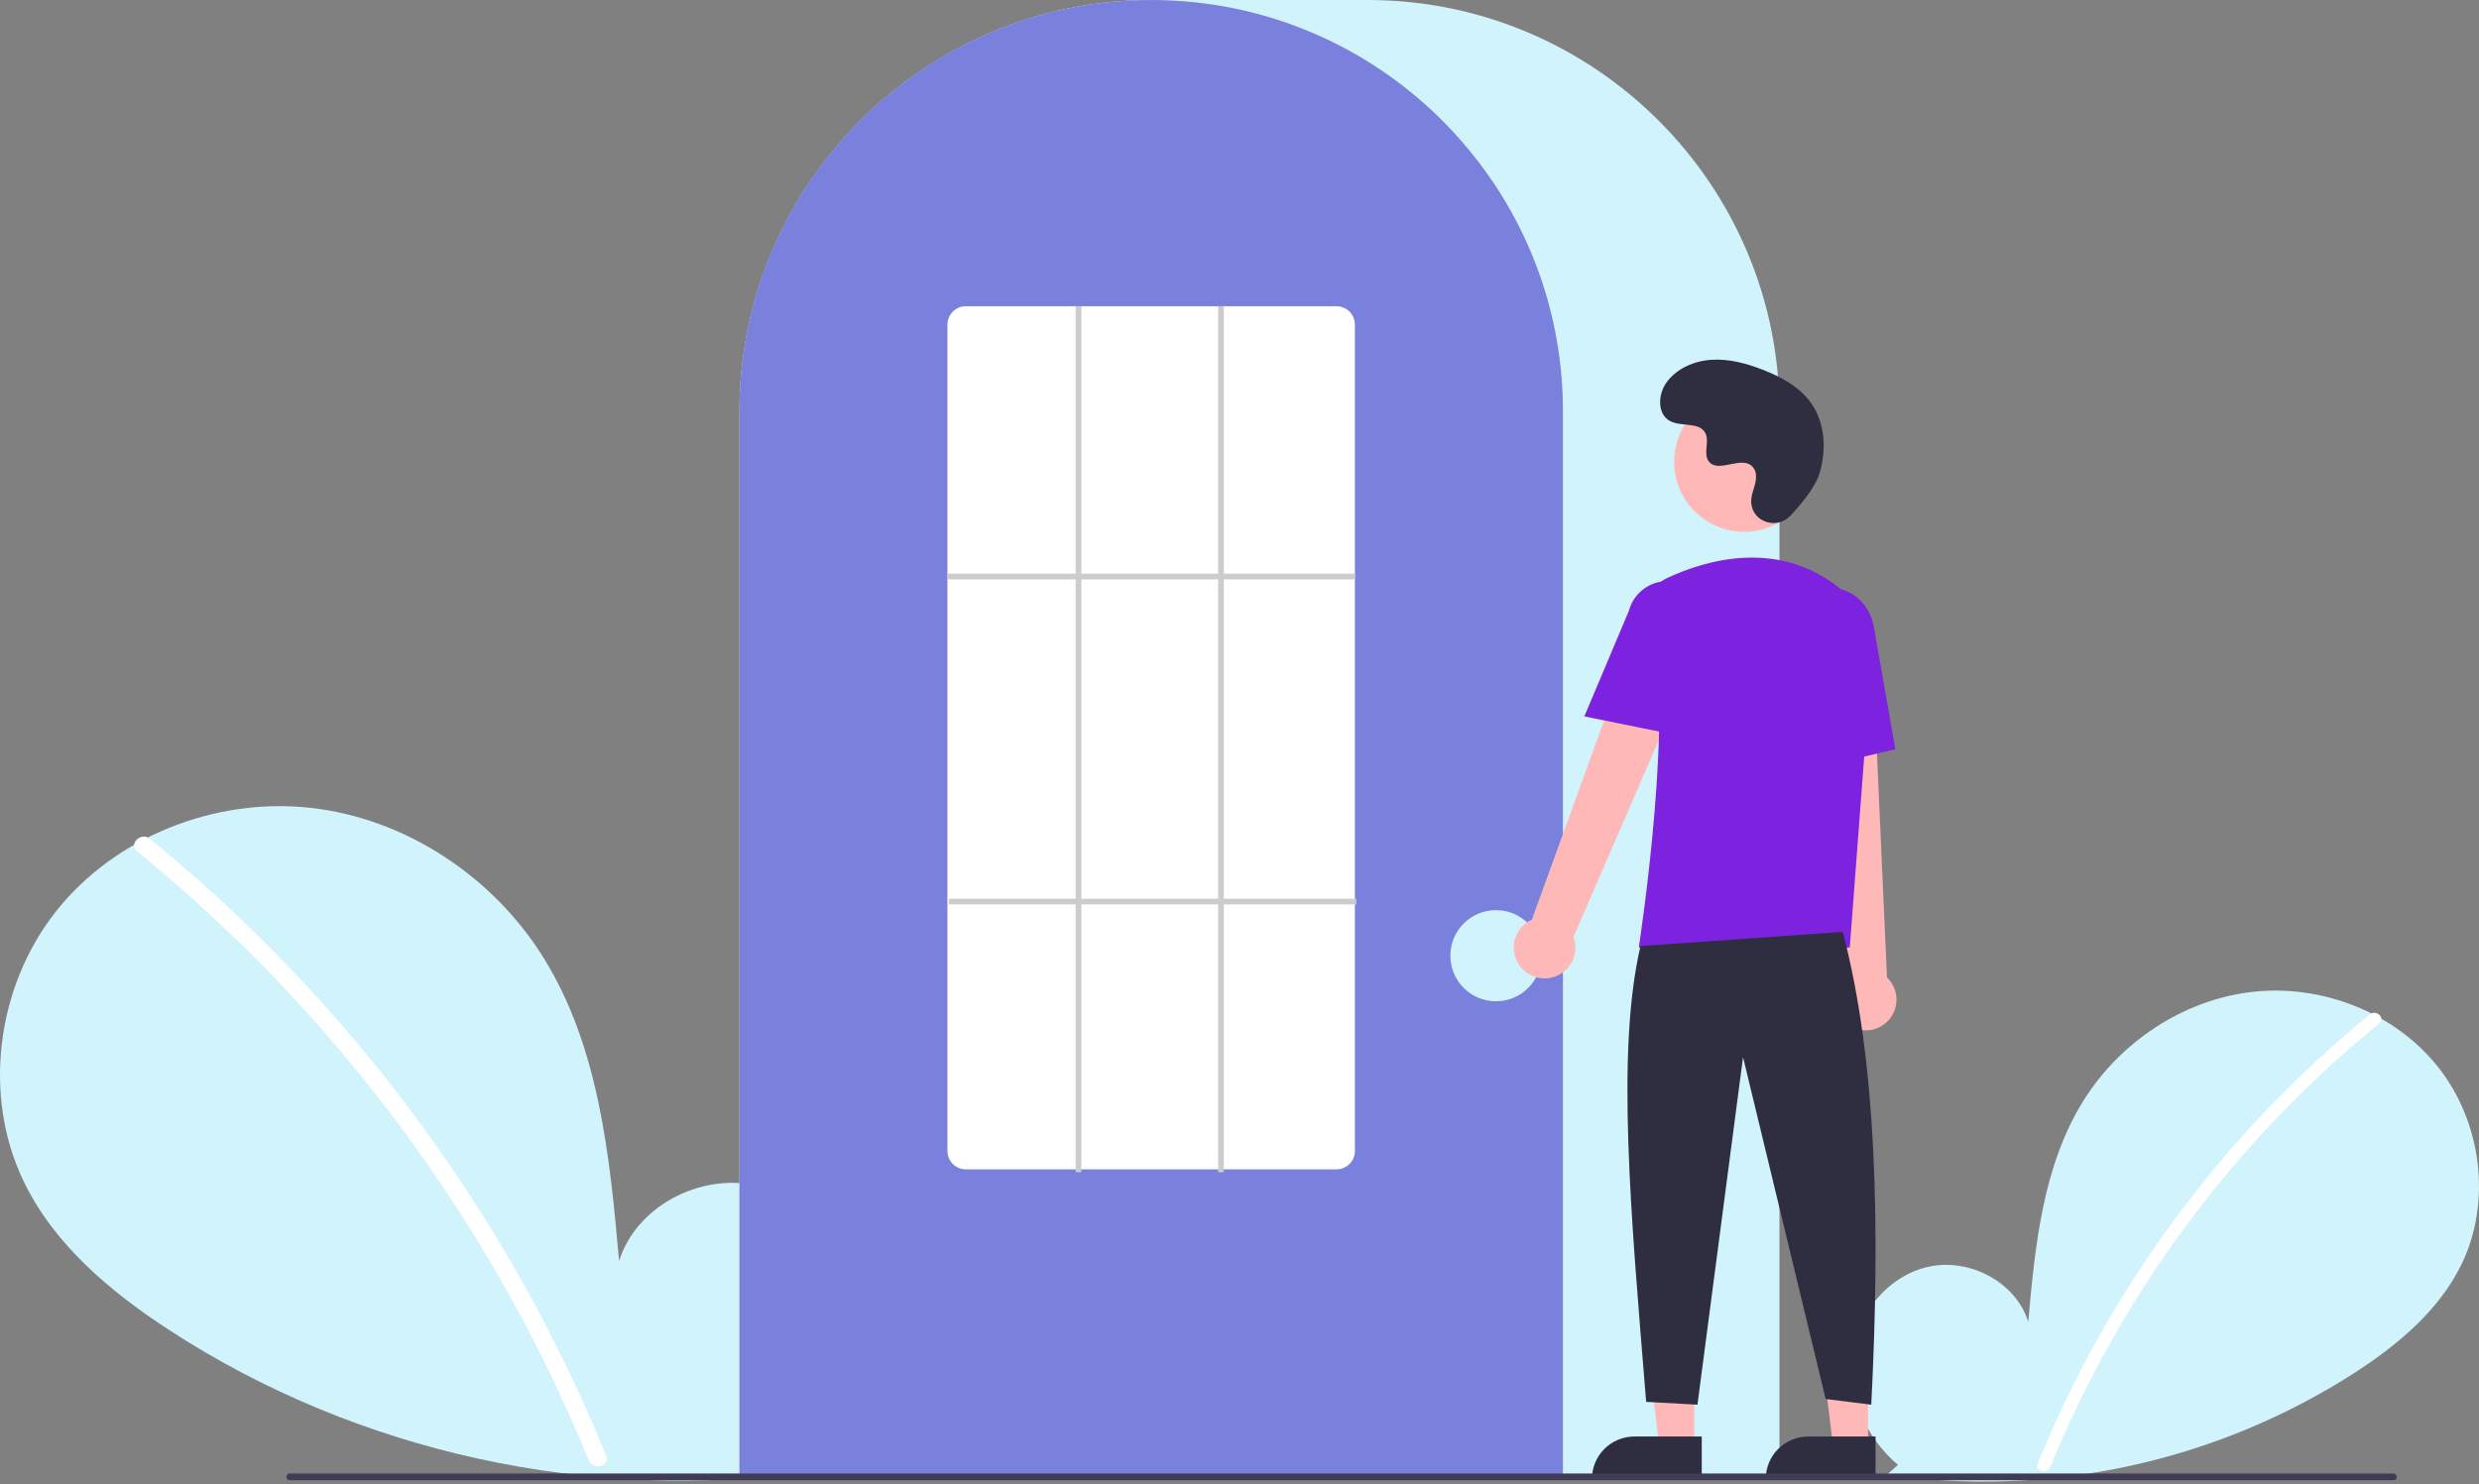 <svg width="870" height="521" viewBox="0 0 870 521" fill="none" xmlns="http://www.w3.org/2000/svg">
<rect x="0" y="0" width="870" height="521" fill="#808080" stroke="none"/>
<g clip-path="url(#clip0_887_4070)">
<path d="M666.093 514.257C654.954 504.845 648.189 489.977 649.963 475.503C651.737 461.029 662.727 447.723 676.981 444.649C691.236 441.576 707.485 450.084 711.815 464.009C714.198 437.162 716.944 409.191 731.217 386.329C744.141 365.628 766.526 350.815 790.786 348.165C815.046 345.515 840.588 355.524 855.718 374.672C870.848 393.82 874.553 421.658 863.956 443.641C856.15 459.836 841.768 471.888 826.7 481.693C778.008 513.11 719.608 525.886 662.246 517.67L666.093 514.257Z" fill="#D1F3FB"/>
<path d="M831.728 356.079C811.71 372.383 793.346 390.619 776.901 410.521C751.165 441.562 730.34 476.364 715.149 513.715C714.037 516.44 718.462 517.626 719.562 514.932C744.416 454.228 784.092 400.725 834.963 359.315C837.248 357.454 833.993 354.234 831.728 356.079Z" fill="white"/>
<path d="M280.067 511.7C295.366 498.772 304.658 478.351 302.221 458.471C299.784 438.591 284.69 420.316 265.112 416.094C245.533 411.872 223.214 423.558 217.267 442.684C213.995 405.811 210.223 367.392 190.619 335.991C172.868 307.558 142.122 287.213 108.801 283.573C75.48 279.934 40.397 293.68 19.616 319.98C-1.165 346.28 -6.253 384.515 8.301 414.709C19.023 436.952 38.777 453.506 59.473 466.973C125.503 509.939 207.412 527.858 285.351 516.388" fill="#D1F3FB"/>
<path d="M52.567 294.442C80.061 316.836 105.284 341.883 127.871 369.219C150.461 396.527 170.35 425.961 187.257 457.109C196.707 474.582 205.197 492.558 212.687 510.956C214.215 514.698 208.137 516.327 206.627 512.626C193.359 480.191 176.945 449.133 157.618 419.899C138.386 390.772 116.373 363.578 91.889 338.701C78.041 324.637 63.431 311.346 48.123 298.886C44.986 296.331 49.455 291.908 52.567 294.442L52.567 294.442Z" fill="white"/>
<path d="M624.5 519H259.5V144.5C259.5 64.822 324.322 0 404 0H480C559.678 0 624.5 64.822 624.5 144.5V519Z" fill="#D1F3FB"/>
<path d="M548.5 519H259.5V144.5C259.42 113.969 269.088 84.21 287.095 59.556C287.759 58.651 288.421 57.758 289.104 56.874C297.814 45.451 308.18 35.39 319.858 27.024C320.518 26.544 321.18 26.072 321.852 25.601C331.625 18.838 342.195 13.31 353.324 9.142C353.985 8.891 354.658 8.64 355.331 8.399C365.396 4.807 375.83 2.347 386.439 1.063C387.097 0.974 387.772 0.903 388.448 0.833C398.787 -0.272 409.214 -0.272 419.553 0.833C420.227 0.903 420.902 0.974 421.567 1.064C432.174 2.348 442.605 4.808 452.668 8.399C453.341 8.64 454.014 8.891 454.677 9.142C465.668 13.258 476.115 18.703 485.783 25.358C486.455 25.819 487.127 26.291 487.789 26.763C494.335 31.436 500.484 36.641 506.173 42.327C510.735 46.887 514.986 51.748 518.897 56.877C519.578 57.758 520.24 58.651 520.903 59.554C538.911 84.209 548.579 113.969 548.5 144.5V519Z" fill="#7A81DC"/>
<path d="M525 351.5C533.837 351.5 541 344.337 541 335.5C541 326.663 533.837 319.5 525 319.5C516.163 319.5 509 326.663 509 335.5C509 344.337 516.163 351.5 525 351.5Z" fill="#D1F3FB"/>
<path d="M594.599 507.783H582.339L576.506 460.495L594.601 460.496L594.599 507.783Z" fill="#FFB8B8"/>
<path d="M573.581 504.28H597.225V519.167H558.694C558.694 517.212 559.079 515.276 559.828 513.47C560.576 511.664 561.672 510.023 563.055 508.641C564.437 507.258 566.078 506.162 567.884 505.413C569.69 504.665 571.626 504.28 573.581 504.28Z" fill="#2F2E41"/>
<path d="M655.599 507.783H643.339L637.506 460.495L655.601 460.496L655.599 507.783Z" fill="#FFB8B8"/>
<path d="M634.581 504.28H658.225V519.167H619.694C619.694 517.212 620.079 515.276 620.828 513.47C621.576 511.664 622.672 510.023 624.055 508.641C625.437 507.258 627.078 506.162 628.884 505.413C630.69 504.665 632.626 504.28 634.581 504.28Z" fill="#2F2E41"/>
<path d="M533.097 338.67C532.215 337.37 531.629 335.893 531.379 334.343C531.13 332.792 531.224 331.206 531.654 329.695C532.084 328.185 532.84 326.787 533.868 325.6C534.897 324.413 536.174 323.467 537.608 322.827L579.283 207.96L599.791 219.151L552.206 328.922C553.121 331.403 553.095 334.133 552.132 336.595C551.169 339.058 549.337 341.082 546.981 342.283C544.626 343.485 541.911 343.781 539.353 343.115C536.794 342.449 534.568 340.867 533.097 338.67Z" fill="#FFB8B8"/>
<path d="M649.336 360.253C647.974 359.472 646.799 358.402 645.895 357.118C644.991 355.833 644.379 354.367 644.104 352.82C643.828 351.274 643.894 349.687 644.298 348.169C644.703 346.651 645.435 345.241 646.443 344.037L633.532 222.527L656.87 223.594L662.236 343.114C664.146 344.942 665.32 347.407 665.534 350.043C665.748 352.678 664.989 355.301 663.399 357.413C661.809 359.526 659.499 360.982 656.907 361.505C654.315 362.029 651.621 361.583 649.336 360.253Z" fill="#FFB8B8"/>
<path d="M612.106 186.684C625.671 186.684 636.667 175.687 636.667 162.123C636.667 148.558 625.671 137.562 612.106 137.562C598.541 137.562 587.545 148.558 587.545 162.123C587.545 175.687 598.541 186.684 612.106 186.684Z" fill="#FFB8B8"/>
<path d="M649.18 332.618H575.133L575.222 332.042C575.355 331.181 588.419 245.603 578.784 217.606C577.817 214.855 577.902 211.843 579.022 209.151C580.143 206.459 582.22 204.276 584.853 203.023H584.853C598.625 196.537 625.061 188.552 647.373 207.932C650.657 210.831 653.221 214.454 654.862 218.514C656.504 222.575 657.179 226.962 656.833 231.328L649.18 332.618Z" fill="#7D23E0"/>
<path d="M589.354 258.251L556.018 251.488L571.644 214.458C572.579 210.871 574.898 207.802 578.093 205.924C581.288 204.045 585.098 203.51 588.687 204.437C592.276 205.363 595.351 207.675 597.237 210.866C599.123 214.056 599.667 217.865 598.75 221.456L589.354 258.251Z" fill="#7D23E0"/>
<path d="M632.05 270.808L630.046 224.866C628.526 216.23 633.47 208.066 641.073 206.732C648.679 205.402 656.105 211.392 657.632 220.091L665.165 263.019L632.05 270.808Z" fill="#7D23E0"/>
<path d="M646.716 327.118C658.63 372.495 659.93 430.188 656.716 493.118L640.716 491.118L611.716 371.118L595.716 493.118L577.716 492.118C572.338 426.088 567.103 369.403 575.716 332.118L646.716 327.118Z" fill="#2F2E41"/>
<path d="M628.289 181.104C623.707 185.985 615.198 183.365 614.601 176.697C614.554 176.179 614.558 175.658 614.611 175.141C614.92 172.188 616.626 169.506 616.217 166.388C616.125 165.611 615.835 164.872 615.377 164.239C611.726 159.349 603.155 166.425 599.709 161.999C597.596 159.285 600.08 155.012 598.458 151.979C596.318 147.975 589.979 149.95 586.004 147.758C581.582 145.318 581.846 138.532 584.757 134.405C588.308 129.371 594.533 126.685 600.681 126.298C606.828 125.911 612.934 127.573 618.673 129.81C625.194 132.351 631.661 135.863 635.674 141.597C640.554 148.57 641.024 157.945 638.583 166.099C637.098 171.059 632.031 177.118 628.289 181.104Z" fill="#2F2E41"/>
<path d="M839.981 519.643H101.687C101.372 519.642 101.07 519.516 100.848 519.293C100.625 519.07 100.5 518.768 100.5 518.452C100.5 518.137 100.625 517.835 100.848 517.612C101.07 517.388 101.372 517.263 101.687 517.262H839.981C840.296 517.263 840.598 517.388 840.821 517.612C841.043 517.835 841.168 518.137 841.168 518.452C841.168 518.768 841.043 519.07 840.821 519.293C840.598 519.516 840.296 519.642 839.981 519.643Z" fill="#3F3D56"/>
<path d="M469 410.5H339C337.288 410.509 335.642 409.839 334.424 408.636C333.205 407.434 332.513 405.797 332.5 404.085V113.915C332.513 112.203 333.205 110.566 334.424 109.364C335.642 108.161 337.288 107.491 339 107.5H469C470.712 107.491 472.358 108.161 473.576 109.364C474.795 110.566 475.487 112.203 475.5 113.915V404.085C475.487 405.797 474.795 407.434 473.576 408.636C472.358 409.839 470.712 410.509 469 410.5Z" fill="white"/>
<path d="M475.5 201.39H332.5V203.39H475.5V201.39Z" fill="#CCCCCC"/>
<path d="M476 315.5H333V317.5H476V315.5Z" fill="#CCCCCC"/>
<path d="M379.5 107.5H377.5V411.5H379.5V107.5Z" fill="#CCCCCC"/>
<path d="M429.5 107.5H427.5V411.5H429.5V107.5Z" fill="#CCCCCC"/>
</g>
<defs>
<clipPath id="clip0_887_4070">
<rect width="870" height="520.139" fill="white"/>
</clipPath>
</defs>
</svg>
